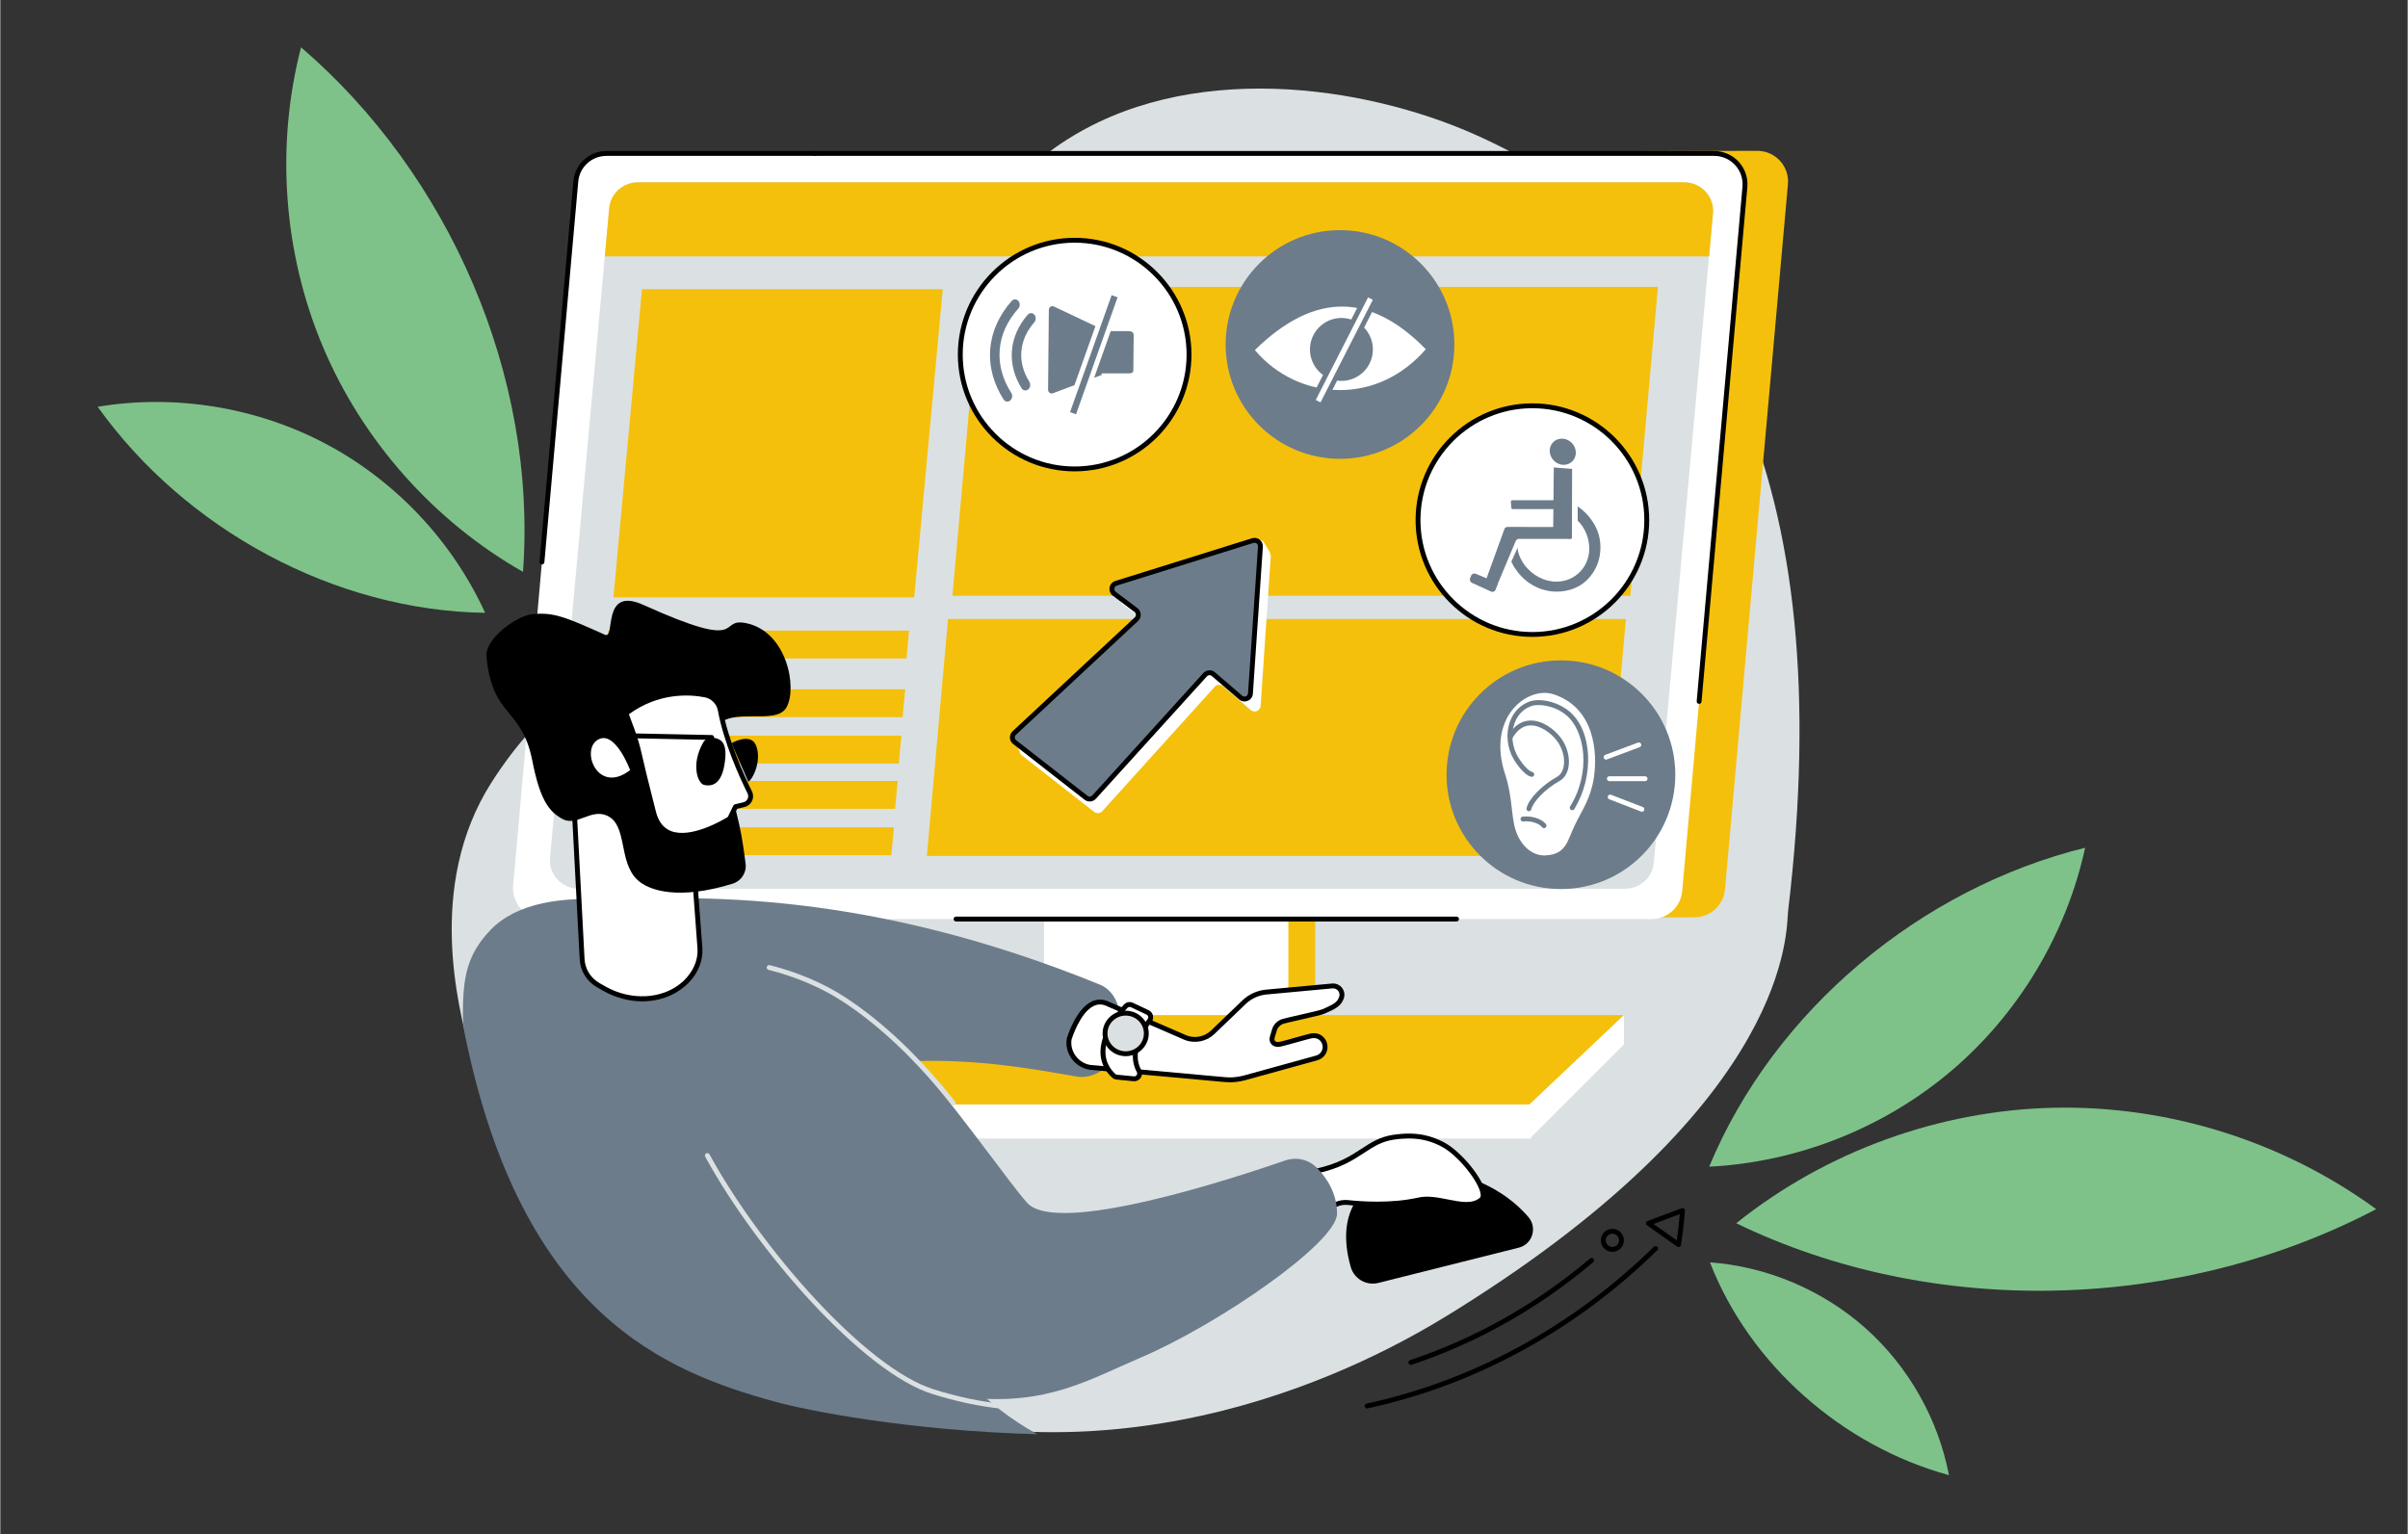<svg xmlns="http://www.w3.org/2000/svg" xmlns:xlink="http://www.w3.org/1999/xlink" width="612" zoomAndPan="magnify" viewBox="0 0 458.88 292.5" height="390" preserveAspectRatio="xMidYMid meet" version="1.0"><rect x="0" y="0" width="458.88" height="292.5" fill="#333333" stroke="none"/><defs><clipPath id="84f954c715"><path d="M 105 59 L 127 59 L 127 111 L 105 111 Z M 105 59 " clip-rule="nonzero"/></clipPath><clipPath id="6ba9b8d4ee"><path d="M 0.332 66.02 L 66.141 0.211 L 142.48 76.551 L 76.672 142.359 Z M 0.332 66.02 " clip-rule="nonzero"/></clipPath><clipPath id="1f04050af5"><path d="M 0.332 66.02 L 66.141 0.211 L 142.48 76.551 L 76.672 142.359 Z M 0.332 66.02 " clip-rule="nonzero"/></clipPath><clipPath id="6879ba8130"><path d="M 18 76 L 93 76 L 93 117 L 18 117 Z M 18 76 " clip-rule="nonzero"/></clipPath><clipPath id="a182763beb"><path d="M 0.332 66.02 L 66.141 0.211 L 142.48 76.551 L 76.672 142.359 Z M 0.332 66.02 " clip-rule="nonzero"/></clipPath><clipPath id="82a0733986"><path d="M 0.332 66.02 L 66.141 0.211 L 142.48 76.551 L 76.672 142.359 Z M 0.332 66.02 " clip-rule="nonzero"/></clipPath><clipPath id="8230aa29fa"><path d="M 54 9 L 100 9 L 100 110 L 54 110 Z M 54 9 " clip-rule="nonzero"/></clipPath><clipPath id="26a1eb4b6e"><path d="M 0.332 66.02 L 66.141 0.211 L 142.48 76.551 L 76.672 142.359 Z M 0.332 66.02 " clip-rule="nonzero"/></clipPath><clipPath id="35a442e6f8"><path d="M 0.332 66.02 L 66.141 0.211 L 142.48 76.551 L 76.672 142.359 Z M 0.332 66.02 " clip-rule="nonzero"/></clipPath><clipPath id="6132eaaa56"><path d="M 325 240 L 372 240 L 372 282 L 325 282 Z M 325 240 " clip-rule="nonzero"/></clipPath><clipPath id="833782ab36"><path d="M 416.996 147.383 L 458.574 243.781 L 347.133 291.844 L 305.559 195.445 Z M 416.996 147.383 " clip-rule="nonzero"/></clipPath><clipPath id="eee72bf86e"><path d="M 416.996 147.383 L 458.574 243.781 L 347.133 291.844 L 305.559 195.445 Z M 416.996 147.383 " clip-rule="nonzero"/></clipPath><clipPath id="58046ac4ff"><path d="M 325 161 L 398 161 L 398 223 L 325 223 Z M 325 161 " clip-rule="nonzero"/></clipPath><clipPath id="e5ed322877"><path d="M 416.996 147.383 L 458.574 243.781 L 347.133 291.844 L 305.559 195.445 Z M 416.996 147.383 " clip-rule="nonzero"/></clipPath><clipPath id="feba5a8086"><path d="M 416.996 147.383 L 458.574 243.781 L 347.133 291.844 L 305.559 195.445 Z M 416.996 147.383 " clip-rule="nonzero"/></clipPath><clipPath id="3172454988"><path d="M 330 211 L 453 211 L 453 247 L 330 247 Z M 330 211 " clip-rule="nonzero"/></clipPath><clipPath id="d7a6e5c50c"><path d="M 416.996 147.383 L 458.574 243.781 L 347.133 291.844 L 305.559 195.445 Z M 416.996 147.383 " clip-rule="nonzero"/></clipPath><clipPath id="84229c0a62"><path d="M 416.996 147.383 L 458.574 243.781 L 347.133 291.844 L 305.559 195.445 Z M 416.996 147.383 " clip-rule="nonzero"/></clipPath></defs><g clip-path="url(#84f954c715)"><g clip-path="url(#6ba9b8d4ee)"><g clip-path="url(#1f04050af5)"><path fill="#7ec28a" d="M 107.445 110.727 C 104.531 101.445 104.762 91.207 108.09 82.066 C 111.422 72.93 117.832 64.941 126.031 59.711 C 128.117 78.262 121.129 98.027 107.445 110.727 " fill-opacity="1" fill-rule="nonzero"/></g></g></g><g clip-path="url(#6879ba8130)"><g clip-path="url(#a182763beb)"><g clip-path="url(#82a0733986)"><path fill="#7ec28a" d="M 92.41 116.844 C 86.188 103.211 75.375 91.719 62.145 84.68 C 48.914 77.641 33.34 75.094 18.559 77.555 C 35.281 100.953 63.648 116.398 92.41 116.844 " fill-opacity="1" fill-rule="nonzero"/></g></g></g><g clip-path="url(#8230aa29fa)"><g clip-path="url(#26a1eb4b6e)"><g clip-path="url(#35a442e6f8)"><path fill="#7ec28a" d="M 99.633 109.031 C 82.719 99.418 69.105 84.117 61.527 66.199 C 53.945 48.281 52.445 27.855 57.324 9.023 C 85.656 33.336 102.363 71.797 99.633 109.031 " fill-opacity="1" fill-rule="nonzero"/></g></g></g><path fill="#dbe1e2" d="M 277.754 249.625 C 341.996 209.488 340.383 177 340.777 173.715 C 350.691 90.699 326.016 45.684 281.164 25.684 C 259.906 16.203 226.301 11.293 202.344 27.262 C 179.973 42.168 189.668 59.512 164.988 89.285 C 136.562 123.574 112.645 119.297 93.586 149.246 C 81 169.023 87.605 192.609 89.195 199.477 C 100.871 249.816 162.16 267.121 169.035 268.949 C 223.605 283.457 268.52 255.395 277.754 249.625 " fill-opacity="1" fill-rule="nonzero"/><path fill="#000000" d="M 260.531 268.535 C 260.316 268.535 260.121 268.387 260.078 268.168 C 260.023 267.918 260.18 267.668 260.43 267.617 C 280.824 263.184 299.758 252.84 315.188 237.707 C 315.371 237.527 315.668 237.531 315.844 237.715 C 316.027 237.898 316.023 238.191 315.84 238.371 C 300.285 253.625 281.195 264.055 260.629 268.523 C 260.594 268.531 260.562 268.535 260.531 268.535 " fill-opacity="1" fill-rule="nonzero"/><path fill="#000000" d="M 268.859 260.234 C 268.668 260.234 268.484 260.113 268.418 259.918 C 268.34 259.676 268.469 259.41 268.711 259.328 C 281.188 255.164 292.734 248.641 303.027 239.945 C 303.227 239.781 303.52 239.805 303.684 240 C 303.852 240.199 303.824 240.492 303.629 240.656 C 293.246 249.426 281.594 256.004 269.008 260.211 C 268.957 260.227 268.91 260.234 268.859 260.234 " fill-opacity="1" fill-rule="nonzero"/><path fill="#000000" d="M 307.281 235.215 C 307.086 235.215 306.891 235.262 306.711 235.352 C 306.41 235.508 306.188 235.766 306.082 236.09 C 305.977 236.41 306.004 236.75 306.156 237.055 C 306.309 237.352 306.57 237.578 306.891 237.684 C 307.215 237.785 307.555 237.762 307.859 237.609 C 308.16 237.453 308.383 237.195 308.484 236.871 C 308.59 236.551 308.566 236.207 308.414 235.906 C 308.258 235.605 307.996 235.383 307.676 235.277 C 307.547 235.238 307.414 235.215 307.281 235.215 Z M 307.289 238.676 C 307.059 238.676 306.828 238.637 306.605 238.566 C 306.047 238.387 305.594 237.996 305.328 237.473 C 305.062 236.953 305.016 236.359 305.199 235.801 C 305.379 235.242 305.77 234.789 306.289 234.523 C 307.367 233.977 308.691 234.406 309.238 235.488 C 309.504 236.008 309.551 236.602 309.371 237.16 C 309.188 237.719 308.801 238.172 308.277 238.434 C 307.965 238.594 307.629 238.676 307.289 238.676 " fill-opacity="1" fill-rule="nonzero"/><path fill="#000000" d="M 315.133 233.367 L 319.562 236.496 C 319.855 234.465 320.043 232.508 320.129 231.488 Z M 319.906 237.777 C 319.812 237.777 319.719 237.746 319.641 237.691 L 313.879 233.617 C 313.738 233.52 313.664 233.352 313.688 233.18 C 313.711 233.008 313.824 232.863 313.984 232.805 L 320.484 230.363 C 320.633 230.305 320.801 230.328 320.93 230.426 C 321.055 230.52 321.125 230.672 321.113 230.828 C 321.109 230.863 320.875 234.152 320.367 237.383 C 320.344 237.543 320.238 237.676 320.086 237.742 C 320.031 237.766 319.969 237.777 319.906 237.777 " fill-opacity="1" fill-rule="nonzero"/><path fill="#f5c00c" d="M 250.152 154.586 L 204.023 154.875 C 203.723 154.875 203.625 155.152 203.625 155.418 L 203.625 194.668 C 203.625 198.426 177.414 208.191 177.16 207.695 L 177.129 211.848 C 177.125 212.621 177.805 213.305 178.672 213.305 L 179.25 213.305 C 179.254 213.305 179.258 213.305 179.262 213.305 L 217.938 213.305 C 219.734 213.305 221.508 212.902 223.133 212.227 L 244.398 203.27 C 248.227 201.656 250.641 198.195 250.641 194.418 L 250.641 155.129 C 250.641 154.863 250.453 154.586 250.152 154.586 " fill-opacity="1" fill-rule="nonzero"/><path fill="#ffffff" d="M 198.953 152.59 L 198.953 191.848 C 198.953 195.715 196.465 199.242 192.551 200.914 L 178.203 207.035 C 177.27 207.438 177.586 208.691 178.625 208.691 L 218.043 208.691 C 219.812 208.691 221.562 208.34 223.168 207.668 L 239.062 200.977 C 243.004 199.316 245.52 195.773 245.52 191.887 L 245.52 152.59 C 245.52 152.43 245.375 152.297 245.191 152.297 L 199.281 152.297 C 199.102 152.297 198.953 152.43 198.953 152.59 " fill-opacity="1" fill-rule="nonzero"/><path fill="#f5c00c" d="M 163.484 29.254 L 334.898 28.758 C 338.344 28.758 341.051 31.699 340.746 35.113 L 328.75 169.582 C 328.477 172.598 325.941 174.906 322.902 174.906 L 111.754 174.875 C 108.309 174.875 105.566 171.629 105.871 168.211 L 117.871 34.574 C 118.141 31.562 120.582 28.926 123.621 28.926 L 163.484 29.254 " fill-opacity="1" fill-rule="nonzero"/><path fill="#ffffff" d="M 155.312 29.258 L 326.695 29.258 C 330.145 29.258 332.848 32.215 332.543 35.648 L 320.598 169.875 C 320.332 172.906 317.793 175.227 314.754 175.227 L 103.602 175.227 C 100.156 175.227 97.449 172.27 97.754 168.836 L 109.699 34.605 C 109.969 31.578 112.504 29.258 115.547 29.258 L 155.312 29.258 " fill-opacity="1" fill-rule="nonzero"/><path fill="#000000" d="M 103.246 107.613 C 103.23 107.613 103.219 107.613 103.203 107.613 C 102.949 107.59 102.758 107.363 102.781 107.109 L 109.234 34.566 C 109.531 31.273 112.242 28.793 115.547 28.793 L 155.312 28.793 C 155.566 28.793 155.773 29 155.773 29.258 C 155.773 29.512 155.566 29.723 155.312 29.723 L 115.547 29.723 C 112.727 29.723 110.41 31.84 110.16 34.648 L 103.707 107.191 C 103.688 107.434 103.484 107.613 103.246 107.613 " fill-opacity="1" fill-rule="nonzero"/><path fill="#000000" d="M 277.582 175.691 L 182.176 175.691 C 181.922 175.691 181.711 175.48 181.711 175.227 C 181.711 174.969 181.922 174.762 182.176 174.762 L 277.582 174.762 C 277.84 174.762 278.047 174.969 278.047 175.227 C 278.047 175.48 277.84 175.691 277.582 175.691 " fill-opacity="1" fill-rule="nonzero"/><path fill="#000000" d="M 323.816 134.199 C 323.805 134.199 323.789 134.199 323.777 134.195 C 323.52 134.176 323.332 133.949 323.355 133.691 L 332.082 35.605 C 332.215 34.098 331.707 32.594 330.684 31.477 C 329.664 30.359 328.211 29.723 326.699 29.723 L 155.312 29.723 C 155.055 29.723 154.848 29.512 154.848 29.258 C 154.848 29 155.055 28.793 155.312 28.793 L 326.699 28.793 C 328.473 28.793 330.176 29.543 331.371 30.852 C 332.57 32.156 333.164 33.922 333.008 35.688 L 324.277 133.773 C 324.258 134.016 324.059 134.199 323.816 134.199 " fill-opacity="1" fill-rule="nonzero"/><path fill="#dbe1e2" d="M 159.121 34.723 L 320.941 34.723 C 324.195 34.723 326.75 37.453 326.461 40.621 L 315.184 164.516 C 314.93 167.312 312.535 169.453 309.664 169.453 L 110.301 169.453 C 107.047 169.453 104.492 166.727 104.781 163.555 L 116.059 39.664 C 116.312 36.867 118.707 34.723 121.578 34.723 L 159.121 34.723 " fill-opacity="1" fill-rule="nonzero"/><path fill="#f5c00c" d="M 325.715 48.887 L 326.461 40.684 C 326.75 37.512 324.195 34.766 320.941 34.766 L 121.578 34.766 C 118.707 34.766 116.312 36.926 116.059 39.723 L 115.227 48.887 L 325.715 48.887 " fill-opacity="1" fill-rule="nonzero"/><path fill="#f5c00c" d="M 310.699 113.598 L 181.484 113.598 L 186.75 54.703 L 315.969 54.703 L 310.699 113.598 " fill-opacity="1" fill-rule="nonzero"/><path fill="#f5c00c" d="M 305.824 163.191 L 176.609 163.191 L 180.648 118.023 L 309.863 118.023 L 305.824 163.191 " fill-opacity="1" fill-rule="nonzero"/><path fill="#f5c00c" d="M 174.199 113.902 L 116.867 113.902 L 122.312 55.141 L 179.645 55.141 L 174.199 113.902 " fill-opacity="1" fill-rule="nonzero"/><path fill="#f5c00c" d="M 172.73 125.543 L 115.398 125.543 L 115.891 120.238 L 173.223 120.238 L 172.73 125.543 " fill-opacity="1" fill-rule="nonzero"/><path fill="#f5c00c" d="M 171.988 136.73 L 114.656 136.73 L 115.148 131.426 L 172.48 131.426 L 171.988 136.73 " fill-opacity="1" fill-rule="nonzero"/><path fill="#f5c00c" d="M 171.266 145.566 L 113.934 145.566 L 114.426 140.262 L 171.758 140.262 L 171.266 145.566 " fill-opacity="1" fill-rule="nonzero"/><path fill="#f5c00c" d="M 170.562 154.207 L 113.234 154.207 L 113.723 148.902 L 171.055 148.902 L 170.562 154.207 " fill-opacity="1" fill-rule="nonzero"/><path fill="#f5c00c" d="M 169.844 163.043 L 112.512 163.043 L 113.004 157.742 L 170.336 157.742 L 169.844 163.043 " fill-opacity="1" fill-rule="nonzero"/><path fill="#f5c00c" d="M 289.852 210.887 L 101.02 210.887 L 118.738 193.539 L 309.488 193.539 L 293.25 209.441 C 292.293 210.375 291.09 210.887 289.852 210.887 " fill-opacity="1" fill-rule="nonzero"/><path fill="#ffffff" d="M 291.77 217.082 L 101.02 217.082 L 101.02 210.578 L 291.77 210.578 L 291.77 217.082 " fill-opacity="1" fill-rule="nonzero"/><path fill="#ffffff" d="M 291.523 210.523 L 309.488 193.539 L 309.488 199.117 L 291.523 217.082 L 291.523 210.523 " fill-opacity="1" fill-rule="nonzero"/><path fill="#000000" d="M 257.41 241.566 C 251.23 219.906 279.211 218.062 291.27 232.035 C 293.023 234.066 292.051 237.227 289.453 237.879 L 262.672 244.605 C 260.383 245.176 258.059 243.832 257.41 241.566 " fill-opacity="1" fill-rule="nonzero"/><path fill="#ffffff" d="M 274.883 218.164 C 273.043 217.219 270.32 216.102 265.516 216.832 C 260.223 217.641 259.039 221.551 250.734 223.301 C 236.453 226.312 243.484 234.668 243.484 234.668 L 254.594 229.645 C 255.312 229.316 256.105 229.191 256.895 229.277 C 259.316 229.543 265.109 229.977 270.391 228.781 C 274.34 227.891 279.543 231.168 282.344 228.699 C 283.973 227.266 278.805 220.176 274.883 218.164 " fill-opacity="1" fill-rule="nonzero"/><path fill="#000000" d="M 268.457 217.062 C 267.594 217.062 266.641 217.133 265.586 217.293 C 263.254 217.648 261.742 218.641 259.988 219.789 C 257.84 221.195 255.402 222.793 250.828 223.758 C 246.07 224.758 243.254 226.441 242.453 228.758 C 241.672 231.02 243.082 233.316 243.633 234.094 L 254.402 229.219 C 255.199 228.859 256.078 228.719 256.945 228.816 C 259.207 229.062 265.035 229.516 270.289 228.332 C 272.066 227.93 274.035 228.316 275.934 228.691 C 278.336 229.168 280.602 229.617 282.039 228.352 C 282.203 228.207 282.203 227.891 282.172 227.652 C 281.891 225.398 277.895 220.23 274.672 218.578 C 273.156 217.801 271.266 217.062 268.457 217.062 Z M 243.488 235.137 C 243.352 235.137 243.223 235.078 243.129 234.969 C 243.02 234.84 240.449 231.727 241.574 228.461 C 242.484 225.812 245.535 223.922 250.637 222.848 C 255.043 221.918 257.398 220.375 259.48 219.012 C 261.246 217.855 262.914 216.762 265.449 216.375 C 270.18 215.652 272.98 216.664 275.098 217.75 C 278.414 219.453 282.746 224.758 283.098 227.535 C 283.199 228.371 282.914 228.82 282.652 229.051 C 280.875 230.617 278.273 230.102 275.754 229.605 C 273.949 229.246 272.082 228.879 270.492 229.238 C 265.105 230.453 259.148 229.992 256.844 229.738 C 256.141 229.66 255.43 229.773 254.785 230.066 L 243.68 235.094 C 243.617 235.121 243.551 235.137 243.488 235.137 " fill-opacity="1" fill-rule="nonzero"/><path fill="#6c7c8b" d="M 106.457 185.895 C 104.836 181.648 108.406 171.973 113.012 171.727 C 132.918 170.668 165.363 169.707 209.625 187.742 C 211.297 188.426 212.57 189.984 213.105 192 L 213.422 193.18 C 213.926 195.074 213.586 198.043 212.707 200.469 C 211.84 202.863 209.824 204.727 207.289 205.223 C 206.664 205.344 206.004 205.387 205.359 205.281 C 195.418 203.68 165.105 196.902 143.191 211.109 C 123.953 223.578 111.555 199.211 106.457 185.895 " fill-opacity="1" fill-rule="nonzero"/><path fill="#6c7c8b" d="M 250.957 222.652 C 249.398 221.062 247.039 220.523 244.922 221.258 C 234.703 224.793 201.402 235.676 195.727 229.328 C 192.488 225.703 184.984 214.906 176.836 205.109 C 171.562 198.77 166.02 192.852 161.188 189.57 C 146.789 179.801 108.074 182.535 108.074 182.535 C 108.074 182.535 140.828 255.414 170.902 263.781 C 176.074 265.219 180.57 266.07 184.559 266.473 C 199.586 267.984 207.43 263.078 217.32 258.867 C 232.086 252.582 254.805 236.934 254.801 231.383 C 254.797 227.469 252.801 224.531 250.957 222.652 " fill-opacity="1" fill-rule="nonzero"/><path fill="#6c7c8b" d="M 147.797 267.285 C 153.719 268.914 173.227 272.812 197.691 273.449 C 177.281 262.355 171.781 241.789 171.781 241.789 C 188.996 239.727 171.672 207.199 164.938 195.168 C 161.207 188.496 151.027 182.98 144.133 179.52 C 129.121 171.988 103.289 166.848 93.352 177.398 C 89.008 182.012 88.176 186.16 88.172 193.406 C 88.172 194.73 88.309 196.051 88.574 197.344 C 99.531 250.828 126.953 261.559 147.797 267.285 " fill-opacity="1" fill-rule="nonzero"/><path fill="#dbe1e2" d="M 181.648 210.797 C 181.512 210.797 181.375 210.734 181.285 210.617 C 174.625 202.195 167.645 195.566 160.543 190.926 C 156.582 188.336 151.574 186.203 146.445 184.914 C 146.195 184.855 146.043 184.602 146.105 184.352 C 146.168 184.102 146.418 183.953 146.668 184.016 C 151.898 185.324 157.008 187.504 161.051 190.145 C 168.238 194.844 175.289 201.539 182.012 210.043 C 182.172 210.246 182.137 210.535 181.934 210.695 C 181.852 210.762 181.75 210.797 181.648 210.797 " fill-opacity="1" fill-rule="nonzero"/><path fill="#dbe1e2" d="M 191.23 268.629 C 191.215 268.629 191.195 268.629 191.18 268.629 C 186.438 268.109 182.391 267.254 177.656 265.781 C 164.453 261.664 144.242 238.633 134.363 220.539 C 134.238 220.312 134.324 220.031 134.547 219.906 C 134.773 219.785 135.055 219.867 135.18 220.094 C 144.973 238.031 164.941 260.84 177.934 264.895 C 182.605 266.352 186.598 267.191 191.281 267.703 C 191.535 267.734 191.719 267.961 191.691 268.215 C 191.668 268.453 191.465 268.629 191.23 268.629 " fill-opacity="1" fill-rule="nonzero"/><path fill="#ffffff" d="M 233.223 205.82 C 234.188 205.906 235.336 205.977 237.113 205.52 L 250.883 201.723 C 252.078 201.414 252.781 200.188 252.438 199.016 C 252.438 199.016 251.949 197.113 249.82 197.516 C 248.973 197.676 244.152 199.145 243.578 199.148 C 242.664 199.148 242.199 198.5 242.484 197.637 C 242.633 197.195 242.75 196.789 242.844 196.438 C 243.07 195.59 243.742 194.934 244.598 194.703 C 246.328 194.242 251.508 193.176 252.238 192.836 C 253.324 192.332 254.934 191.766 255.457 190.641 L 255.59 190.348 C 256.121 189.176 255.184 187.871 253.891 187.98 L 241.363 189.141 C 239.758 189.277 238.246 189.961 237.09 191.07 L 231.102 196.816 C 229.75 198.109 227.77 198.52 226.012 197.871 L 210.785 191.27 C 206.273 189.578 203.738 198.094 203.738 198.094 C 203.324 200.695 205.215 203.141 207.746 203.504 L 233.223 205.82 " fill-opacity="1" fill-rule="nonzero"/><path fill="#000000" d="M 233.266 205.359 C 234.293 205.449 235.348 205.492 236.996 205.07 L 250.758 201.273 C 251.227 201.152 251.605 200.863 251.84 200.453 C 252.066 200.055 252.121 199.59 251.992 199.148 C 251.945 198.984 251.543 197.664 249.91 197.973 C 249.578 198.035 248.535 198.328 247.434 198.637 C 244.996 199.324 243.922 199.609 243.582 199.609 C 243.578 199.609 243.578 199.609 243.574 199.609 C 242.984 199.609 242.496 199.391 242.207 198.992 C 241.914 198.59 241.855 198.055 242.043 197.488 C 242.172 197.105 242.289 196.707 242.395 196.316 C 242.664 195.316 243.461 194.531 244.477 194.258 C 245.164 194.074 246.367 193.797 247.641 193.508 C 249.426 193.105 251.645 192.602 252.043 192.414 C 252.199 192.344 252.363 192.27 252.531 192.195 C 253.48 191.777 254.66 191.254 255.035 190.445 L 255.168 190.152 C 255.344 189.762 255.301 189.316 255.051 188.961 C 254.797 188.602 254.379 188.41 253.93 188.445 L 241.406 189.605 C 239.906 189.734 238.488 190.371 237.41 191.406 L 231.422 197.148 C 229.953 198.562 227.766 199.016 225.848 198.309 L 210.602 191.695 C 209.848 191.414 209.113 191.453 208.383 191.816 C 205.832 193.082 204.32 197.785 204.191 198.199 C 204.027 199.297 204.309 200.41 204.988 201.328 C 205.672 202.262 206.703 202.887 207.809 203.047 Z M 234.426 206.348 C 233.98 206.348 233.574 206.316 233.184 206.285 L 207.703 203.969 C 206.324 203.77 205.07 203.012 204.238 201.883 C 203.406 200.75 203.062 199.379 203.281 198.023 C 203.281 198 203.285 197.98 203.293 197.961 C 203.359 197.738 204.953 192.48 207.965 190.984 C 208.93 190.504 209.934 190.457 210.949 190.836 L 226.195 197.445 C 227.758 198.02 229.566 197.648 230.781 196.48 L 236.766 190.734 C 237.996 189.555 239.617 188.824 241.324 188.68 L 253.848 187.52 C 254.629 187.449 255.363 187.793 255.812 188.426 C 256.254 189.051 256.328 189.84 256.012 190.535 L 255.879 190.832 C 255.355 191.961 254 192.562 252.91 193.047 C 252.742 193.117 252.586 193.188 252.438 193.258 C 251.98 193.469 250.324 193.852 247.848 194.418 C 246.582 194.703 245.387 194.973 244.719 195.152 C 244.02 195.34 243.477 195.879 243.293 196.559 C 243.184 196.965 243.059 197.379 242.926 197.781 C 242.836 198.055 242.848 198.289 242.961 198.445 C 243.07 198.598 243.289 198.684 243.574 198.684 C 243.574 198.684 243.578 198.684 243.578 198.684 C 243.887 198.672 245.871 198.113 247.18 197.742 C 248.352 197.414 249.363 197.129 249.734 197.059 C 251.758 196.676 252.68 198.098 252.887 198.898 C 253.086 199.57 253 200.289 252.648 200.914 C 252.289 201.543 251.703 201.988 251 202.172 L 237.238 205.969 C 236.098 206.258 235.199 206.348 234.426 206.348 " fill-opacity="1" fill-rule="nonzero"/><path fill="#ffffff" d="M 217.047 204.191 C 215.07 200.609 217.664 196.418 219.074 194.562 C 219.461 194.047 219.285 193.312 218.699 193.035 L 215.711 191.617 C 215.305 191.426 214.816 191.52 214.512 191.848 C 212.711 193.773 207.25 200.387 212.215 205.098 C 212.379 205.254 212.598 205.348 212.824 205.367 L 216.039 205.68 C 216.855 205.762 217.438 204.902 217.047 204.191 " fill-opacity="1" fill-rule="nonzero"/><path fill="#000000" d="M 215.27 191.984 C 215.113 191.984 214.961 192.047 214.852 192.164 C 213.129 194.004 207.883 200.348 212.535 204.762 C 212.621 204.84 212.742 204.895 212.867 204.906 L 216.086 205.219 C 216.297 205.238 216.5 205.145 216.617 204.965 C 216.668 204.883 216.777 204.668 216.641 204.414 C 214.504 200.543 217.371 196.039 218.703 194.281 C 218.805 194.148 218.84 193.98 218.801 193.82 C 218.762 193.656 218.652 193.527 218.5 193.453 L 215.512 192.039 C 215.434 192 215.352 191.984 215.27 191.984 Z M 216.141 206.152 C 216.094 206.152 216.043 206.148 215.996 206.145 L 212.781 205.832 C 212.445 205.801 212.133 205.66 211.898 205.438 C 206.621 200.434 212.305 193.527 214.172 191.531 C 214.621 191.051 215.32 190.918 215.91 191.199 L 218.898 192.613 C 219.305 192.805 219.598 193.164 219.703 193.598 C 219.809 194.031 219.715 194.484 219.445 194.844 C 218.223 196.457 215.582 200.574 217.453 203.969 C 217.719 204.449 217.695 205.016 217.391 205.477 C 217.113 205.902 216.645 206.152 216.141 206.152 " fill-opacity="1" fill-rule="nonzero"/><path fill="#dbe1e2" d="M 218.445 197.035 C 218.445 199.172 216.684 200.906 214.512 200.906 C 212.336 200.906 210.578 199.172 210.578 197.035 C 210.578 194.898 212.336 193.168 214.512 193.168 C 216.684 193.168 218.445 194.898 218.445 197.035 " fill-opacity="1" fill-rule="nonzero"/><path fill="#000000" d="M 214.512 193.633 C 212.598 193.633 211.043 195.16 211.043 197.035 C 211.043 198.914 212.598 200.441 214.512 200.441 C 216.426 200.441 217.98 198.914 217.98 197.035 C 217.98 195.16 216.426 193.633 214.512 193.633 Z M 214.512 201.371 C 212.086 201.371 210.113 199.426 210.113 197.035 C 210.113 194.648 212.086 192.703 214.512 192.703 C 216.938 192.703 218.91 194.648 218.91 197.035 C 218.91 199.426 216.938 201.371 214.512 201.371 " fill-opacity="1" fill-rule="nonzero"/><path fill="#ffffff" d="M 110.898 182.785 L 109.125 149.082 L 131.98 162.301 L 133.363 180.898 C 133.566 185.055 130.211 187.664 130.211 187.664 C 126.086 191.238 119.859 191.18 115.098 188.473 L 113.996 187.848 C 112.152 186.797 110.98 184.887 110.898 182.785 " fill-opacity="1" fill-rule="nonzero"/><path fill="#000000" d="M 109.633 149.91 L 111.359 182.758 C 111.359 182.762 111.359 182.762 111.359 182.766 C 111.438 184.719 112.508 186.469 114.223 187.441 L 115.328 188.07 C 120.199 190.84 126.195 190.527 129.906 187.312 C 129.957 187.273 133.09 184.777 132.898 180.922 L 131.535 162.582 Z M 122.395 190.918 C 119.883 190.918 117.273 190.242 114.867 188.879 L 113.766 188.25 C 111.77 187.117 110.523 185.082 110.434 182.805 L 108.66 149.105 C 108.652 148.934 108.738 148.773 108.883 148.684 C 109.027 148.594 109.211 148.594 109.355 148.68 L 132.215 161.902 C 132.348 161.977 132.434 162.117 132.445 162.27 L 133.828 180.863 C 134.039 185.223 130.641 187.918 130.496 188.031 C 128.289 189.945 125.41 190.918 122.395 190.918 " fill-opacity="1" fill-rule="nonzero"/><path fill="#000000" d="M 142.168 118.812 C 136.496 117.652 142.844 124.484 122.566 115.328 C 114.492 111.68 117.344 121.961 115.25 121.02 C 107.504 117.547 105.379 116.676 101.285 117.117 C 98.578 117.41 92.309 121.672 92.668 125.258 C 93.84 136.961 99.383 134.723 101.414 145.078 C 102.844 152.348 104.512 154.742 107.188 156.164 C 109.895 157.602 112.551 154.148 115.625 155.5 C 119.605 157.25 117.758 164.176 121.367 167.691 C 123.645 169.906 129.441 171.625 139.594 168.48 C 141.238 167.969 142.281 166.371 142.062 164.68 C 141.785 162.512 141.418 159.773 140.844 157.188 C 138.113 144.855 134.266 141.594 136.242 138.789 C 139.27 134.496 147.82 138.465 149.855 134.871 C 151.969 131.137 149.938 120.402 142.168 118.812 " fill-opacity="1" fill-rule="nonzero"/><path fill="#ffffff" d="M 119.262 136.016 L 120.445 139.207 C 121.012 140.742 121.477 142.316 121.824 143.914 C 122.477 146.887 123.797 151.969 124.504 154.832 C 126.777 164.023 139.035 156.082 139.035 156.082 L 140.141 153.805 L 141.684 153.434 C 141.965 153.367 142.238 153.246 142.453 153.055 C 143.043 152.531 143.172 151.723 142.852 151.07 C 141.312 147.961 138.348 141.434 137.227 135.355 C 136.961 133.906 135.801 132.766 134.328 132.484 C 131.039 131.855 125.082 131.621 119.262 136.016 " fill-opacity="1" fill-rule="nonzero"/><path fill="#000000" d="M 119.816 136.18 L 120.879 139.047 C 121.461 140.621 121.934 142.227 122.281 143.816 C 122.75 145.965 123.586 149.277 124.258 151.941 C 124.52 152.977 124.762 153.934 124.957 154.719 C 125.426 156.621 126.387 157.871 127.812 158.438 C 131.652 159.957 137.789 156.305 138.676 155.758 L 139.723 153.602 C 139.781 153.477 139.895 153.383 140.031 153.352 L 141.578 152.98 C 141.812 152.922 142.004 152.832 142.145 152.707 C 142.559 152.34 142.676 151.766 142.434 151.277 C 140.797 147.965 137.887 141.504 136.77 135.441 C 136.539 134.191 135.523 133.188 134.242 132.941 C 131.27 132.375 125.484 132.055 119.816 136.18 Z M 129.941 159.73 C 129.078 159.73 128.242 159.605 127.473 159.301 C 125.75 158.621 124.602 157.152 124.055 154.941 C 123.859 154.156 123.617 153.203 123.355 152.168 C 122.684 149.5 121.844 146.176 121.371 144.012 C 121.035 142.465 120.574 140.902 120.008 139.367 L 118.824 136.176 C 118.754 135.98 118.816 135.766 118.98 135.641 C 125.02 131.086 131.242 131.422 134.414 132.031 C 136.07 132.348 137.383 133.648 137.684 135.273 C 138.781 141.223 141.652 147.598 143.266 150.867 C 143.695 151.734 143.492 152.754 142.762 153.402 C 142.504 153.629 142.18 153.793 141.793 153.883 L 140.461 154.203 L 139.453 156.285 C 139.414 156.359 139.359 156.426 139.289 156.469 C 139.043 156.629 134.195 159.73 129.941 159.73 " fill-opacity="1" fill-rule="nonzero"/><path fill="#ffffff" d="M 120.047 146.824 C 120.047 146.824 117.172 139.031 113.863 141.059 C 110.551 143.086 113.934 151.59 120.047 146.824 " fill-opacity="1" fill-rule="nonzero"/><path fill="#000000" d="M 137.164 141.07 C 135.82 140.258 134.445 140.746 134.012 141.504 C 131.555 145.793 132.965 149.371 134.141 149.652 C 136.078 150.109 137.801 149.043 138.191 144.539 C 138.371 142.426 137.871 141.504 137.164 141.07 " fill-opacity="1" fill-rule="nonzero"/><path fill="#000000" d="M 135.602 141.074 C 135.602 141.074 135.598 141.074 135.594 141.074 L 117.375 140.691 C 117.121 140.688 116.918 140.473 116.922 140.219 C 116.926 139.961 117.145 139.77 117.395 139.762 L 135.613 140.145 C 135.871 140.148 136.074 140.363 136.066 140.617 C 136.062 140.871 135.855 141.074 135.602 141.074 " fill-opacity="1" fill-rule="nonzero"/><path fill="#000000" d="M 139.379 141.684 C 139.379 141.684 143.023 139.617 144.035 142.09 C 145.262 145.082 143.297 148.816 142.566 149.027 L 139.379 141.684 " fill-opacity="1" fill-rule="nonzero"/><path fill="#ffffff" d="M 226.586 67.605 C 226.586 79.648 216.824 89.406 204.785 89.406 C 192.742 89.406 182.984 79.648 182.984 67.605 C 182.984 55.566 192.742 45.805 204.785 45.805 C 216.824 45.805 226.586 55.566 226.586 67.605 " fill-opacity="1" fill-rule="nonzero"/><path fill="#000000" d="M 204.785 46.27 C 193.02 46.27 183.449 55.84 183.449 67.605 C 183.449 79.371 193.02 88.941 204.785 88.941 C 216.547 88.941 226.121 79.371 226.121 67.605 C 226.121 55.84 216.547 46.27 204.785 46.27 Z M 204.785 89.871 C 192.508 89.871 182.52 79.883 182.52 67.605 C 182.52 55.328 192.508 45.34 204.785 45.34 C 217.062 45.34 227.051 55.328 227.051 67.605 C 227.051 79.883 217.062 89.871 204.785 89.871 " fill-opacity="1" fill-rule="nonzero"/><path fill="#6c7c8b" d="M 215.109 63.133 L 210.125 63.133 L 210.059 62.801 L 210.059 62.805 L 200.82 58.438 C 200.371 58.227 199.871 58.562 199.867 59.07 L 199.719 74.273 C 199.715 74.789 200.168 75.152 200.645 74.973 L 209.949 71.484 L 209.938 71.336 L 209.926 71.184 L 215.16 71.184 C 215.602 71.184 215.961 71.059 215.969 70.609 L 216.039 63.902 C 216.047 63.371 215.629 63.133 215.109 63.133 " fill-opacity="1" fill-rule="nonzero"/><path fill="#6c7c8b" d="M 197.355 60.805 C 197.336 61.039 197.246 61.27 197.09 61.453 C 195.617 63.137 194.789 64.996 194.629 66.977 C 194.465 68.957 194.977 70.918 196.156 72.801 C 196.441 73.258 196.34 73.902 195.93 74.242 C 195.52 74.578 194.957 74.48 194.668 74.023 C 193.262 71.766 192.625 69.285 192.828 66.84 C 193.027 64.395 194.062 62.039 195.824 60.023 C 196.18 59.613 196.75 59.602 197.102 59.996 C 197.297 60.215 197.379 60.512 197.355 60.805 " fill-opacity="1" fill-rule="nonzero"/><path fill="#6c7c8b" d="M 194.309 58.18 C 194.289 58.418 194.195 58.652 194.035 58.832 C 191.922 61.215 190.73 63.848 190.5 66.66 C 190.27 69.477 191.012 72.254 192.711 74.926 C 192.996 75.379 192.902 76.023 192.496 76.363 C 192.086 76.707 191.523 76.613 191.234 76.16 C 190.289 74.672 189.594 73.117 189.164 71.531 C 188.719 69.883 188.559 68.199 188.699 66.527 C 188.836 64.855 189.266 63.215 189.977 61.652 C 190.66 60.152 191.602 58.719 192.777 57.391 C 193.141 56.988 193.711 56.98 194.059 57.379 C 194.246 57.598 194.332 57.895 194.309 58.18 " fill-opacity="1" fill-rule="nonzero"/><path fill="#6c7c8b" d="M 203.316 78.859 L 205.328 79.586 L 213.559 56.406 L 211.551 55.68 L 203.316 78.859 " fill-opacity="1" fill-rule="nonzero"/><path fill="#ffffff" d="M 203.906 78.582 L 205.043 78.992 L 212.965 56.688 L 211.832 56.277 Z M 205.605 80.184 L 202.723 79.141 L 211.266 55.082 L 214.148 56.129 L 205.605 80.184 " fill-opacity="1" fill-rule="nonzero"/><path fill="#ffffff" d="M 313.84 99.168 C 313.84 111.207 304.078 120.965 292.039 120.965 C 279.996 120.965 270.238 111.207 270.238 99.168 C 270.238 87.129 279.996 77.367 292.039 77.367 C 304.078 77.367 313.84 87.129 313.84 99.168 " fill-opacity="1" fill-rule="nonzero"/><path fill="#000000" d="M 292.035 77.832 C 280.27 77.832 270.699 87.402 270.699 99.168 C 270.699 110.934 280.27 120.504 292.035 120.504 C 303.801 120.504 313.371 110.934 313.371 99.168 C 313.371 87.402 303.801 77.832 292.035 77.832 Z M 292.035 121.43 C 279.758 121.43 269.773 111.445 269.773 99.168 C 269.773 86.891 279.758 76.902 292.035 76.902 C 304.312 76.902 314.301 86.891 314.301 99.168 C 314.301 111.445 304.312 121.43 292.035 121.43 " fill-opacity="1" fill-rule="nonzero"/><path fill="#6c7c8b" d="M 299.316 102.73 L 295.984 102.285 L 296.117 89.121 L 299.605 89.402 L 299.57 102.508 C 299.57 102.645 299.453 102.746 299.316 102.73 " fill-opacity="1" fill-rule="nonzero"/><path fill="#6c7c8b" d="M 299.312 100.488 L 287.277 100.465 C 287.016 100.465 286.793 100.617 286.707 100.855 L 282.77 111.723 L 284.883 112.613 L 288.859 103.145 C 288.965 102.898 289.203 102.738 289.477 102.738 L 299.297 102.738 C 299.395 102.738 299.469 102.66 299.461 102.562 L 299.312 100.488 " fill-opacity="1" fill-rule="nonzero"/><path fill="#6c7c8b" d="M 284.977 112.488 C 284.848 112.805 284.48 112.938 284.152 112.789 L 280.539 111.133 C 280.199 110.977 280.027 110.582 280.16 110.254 L 280.352 109.77 C 280.496 109.406 280.918 109.25 281.293 109.418 L 285.473 111.184 L 284.977 112.488 " fill-opacity="1" fill-rule="nonzero"/><path fill="#6c7c8b" d="M 296.852 97.062 L 288.309 97.062 C 288.152 97.062 288.02 96.938 288.012 96.781 L 287.93 95.652 C 287.918 95.5 288.035 95.375 288.188 95.375 L 296.73 95.375 C 296.883 95.375 297.02 95.5 297.031 95.652 L 297.109 96.781 C 297.121 96.938 297.004 97.062 296.852 97.062 " fill-opacity="1" fill-rule="nonzero"/><path fill="#6c7c8b" d="M 300.266 85.789 C 300.551 87.156 299.691 88.418 298.348 88.605 C 297 88.793 295.676 87.84 295.391 86.473 C 295.105 85.105 295.965 83.844 297.312 83.656 C 298.66 83.469 299.98 84.422 300.266 85.789 " fill-opacity="1" fill-rule="nonzero"/><path fill="#6c7c8b" d="M 303.613 99.594 C 303.191 98.934 302.547 98.094 301.68 97.344 C 301.488 97.176 301.172 96.879 300.664 96.547 L 300.672 99.266 C 301.984 100.531 302.738 102.34 302.863 104.074 C 303.133 107.84 300.34 110.898 296.594 110.898 C 294.305 110.898 292.035 109.672 290.594 107.797 C 290.273 107.383 290.012 106.941 289.793 106.469 C 289.793 106.469 289.297 105.617 289.207 104.461 L 288.02 107.082 C 288.297 107.676 288.578 108.203 288.883 108.562 C 290.648 111.207 293.586 112.801 296.648 112.801 C 298.641 112.801 300.613 112.184 302.07 110.926 C 303.508 109.684 304.59 107.832 304.883 105.906 C 305.223 103.676 304.879 101.562 303.613 99.594 " fill-opacity="1" fill-rule="nonzero"/><path fill="#6c7c8b" d="M 277.168 65.68 C 277.168 77.719 267.41 87.48 255.367 87.48 C 243.328 87.48 233.566 77.719 233.566 65.68 C 233.566 53.641 243.328 43.879 255.367 43.879 C 267.41 43.879 277.168 53.641 277.168 65.68 " fill-opacity="1" fill-rule="nonzero"/><path fill="#ffffff" d="M 272.348 66.566 C 261.43 55.152 250.152 55.051 238.508 66.719 C 246.719 76.805 262.488 78.309 272.348 66.566 " fill-opacity="1" fill-rule="nonzero"/><path fill="#6c7c8b" d="M 239.137 66.75 C 243.199 71.555 249.043 74.328 255.234 74.371 C 261.48 74.41 267.32 71.66 271.719 66.586 C 266.516 61.246 261.191 58.508 255.891 58.453 C 250.422 58.395 244.789 61.184 239.137 66.75 Z M 255.387 75.301 C 255.332 75.301 255.281 75.301 255.227 75.301 C 248.621 75.254 242.395 72.23 238.148 67.012 C 237.996 66.828 238.008 66.559 238.176 66.391 C 244.113 60.445 250.066 57.453 255.902 57.523 C 261.559 57.586 267.203 60.52 272.68 66.246 C 272.844 66.418 272.855 66.688 272.699 66.867 C 268.133 72.309 261.988 75.301 255.387 75.301 " fill-opacity="1" fill-rule="nonzero"/><path fill="#6c7c8b" d="M 261.633 66.625 C 261.633 69.938 258.949 72.621 255.637 72.621 C 252.324 72.621 249.637 69.938 249.637 66.625 C 249.637 63.312 252.324 60.625 255.637 60.625 C 258.949 60.625 261.633 63.312 261.633 66.625 " fill-opacity="1" fill-rule="nonzero"/><path fill="#ffffff" d="M 250.117 76.457 L 251.855 77.344 L 262.246 56.957 L 260.508 56.07 L 250.117 76.457 " fill-opacity="1" fill-rule="nonzero"/><path fill="#6c7c8b" d="M 250.746 76.254 L 251.652 76.719 L 261.621 57.16 L 260.715 56.695 Z M 251.855 77.809 C 251.785 77.809 251.711 77.789 251.645 77.758 L 249.906 76.871 C 249.68 76.754 249.59 76.473 249.703 76.246 L 260.094 55.859 C 260.215 55.629 260.492 55.539 260.723 55.656 L 262.457 56.539 C 262.57 56.598 262.652 56.695 262.688 56.812 C 262.727 56.93 262.719 57.055 262.66 57.168 L 252.27 77.555 C 252.215 77.664 252.117 77.746 252 77.785 C 251.953 77.801 251.902 77.809 251.855 77.809 " fill-opacity="1" fill-rule="nonzero"/><path fill="#6c7c8b" d="M 319.277 147.707 C 319.277 159.746 309.516 169.508 297.477 169.508 C 285.438 169.508 275.676 159.746 275.676 147.707 C 275.676 135.668 285.438 125.906 297.477 125.906 C 309.516 125.906 319.277 135.668 319.277 147.707 " fill-opacity="1" fill-rule="nonzero"/><path fill="#ffffff" d="M 303.762 148.23 C 303.156 152.266 301.504 154.441 300.113 157.344 C 298.648 160.395 298.5 162.859 294.57 163.094 C 292.09 163.238 289.848 161.316 288.875 158.395 C 287.949 155.621 288.277 151.965 286.848 147.652 C 283.219 136.703 291.141 130.773 296.039 132.363 C 303.82 134.887 304.5 143.312 303.762 148.23 " fill-opacity="1" fill-rule="nonzero"/><path fill="#6c7c8b" d="M 294.254 157.898 C 294.109 157.898 293.973 157.832 293.883 157.715 C 293.309 156.953 291.699 156.461 290.293 156.621 C 290.035 156.648 289.809 156.465 289.777 156.211 C 289.75 155.957 289.934 155.727 290.188 155.695 C 291.68 155.527 293.742 155.98 294.625 157.152 C 294.777 157.359 294.738 157.648 294.531 157.805 C 294.449 157.867 294.348 157.898 294.254 157.898 " fill-opacity="1" fill-rule="nonzero"/><path fill="#6c7c8b" d="M 299.625 154.477 C 299.543 154.477 299.457 154.453 299.383 154.406 C 299.164 154.273 299.094 153.988 299.23 153.77 C 303.266 147.238 302.082 139.352 298.496 136.359 C 296.238 134.473 293.172 134.141 291.824 134.621 C 289.91 135.305 289.031 136.789 288.629 137.914 C 287.898 139.953 288.156 142.406 289.297 144.324 C 290.051 145.586 291.262 147.016 292.023 147.191 C 292.273 147.25 292.434 147.5 292.375 147.75 C 292.316 148 292.066 148.156 291.816 148.098 C 290.301 147.75 288.68 145.102 288.5 144.801 C 287.219 142.652 286.93 139.895 287.75 137.602 C 288.418 135.746 289.754 134.375 291.512 133.746 C 293.297 133.105 296.703 133.648 299.094 135.645 C 303.461 139.293 303.895 147.988 300.02 154.258 C 299.934 154.398 299.781 154.477 299.625 154.477 " fill-opacity="1" fill-rule="nonzero"/><path fill="#6c7c8b" d="M 291.375 154.672 C 291.344 154.672 291.312 154.668 291.281 154.66 C 291.027 154.609 290.867 154.363 290.918 154.109 C 291.285 152.355 293.844 149.715 296.742 148.102 C 297.527 147.664 297.848 146.836 297.977 146.219 C 298.309 144.633 297.801 142.664 296.684 141.199 C 295.562 139.727 293.465 138.199 291.531 138.312 C 290.238 138.391 289.141 139.184 288.27 140.672 C 288.137 140.891 287.855 140.965 287.633 140.836 C 287.41 140.707 287.336 140.422 287.465 140.203 C 288.504 138.43 289.855 137.48 291.473 137.383 C 293.766 137.246 296.117 138.918 297.426 140.637 C 298.695 142.309 299.27 144.57 298.887 146.406 C 298.645 147.562 298.062 148.43 297.195 148.91 C 294.324 150.512 292.102 152.988 291.828 154.301 C 291.781 154.52 291.59 154.672 291.375 154.672 " fill-opacity="1" fill-rule="nonzero"/><path fill="#ffffff" d="M 306.086 144.824 C 305.895 144.824 305.719 144.707 305.648 144.52 C 305.559 144.281 305.68 144.012 305.922 143.922 L 312.164 141.582 C 312.402 141.492 312.672 141.613 312.762 141.855 C 312.852 142.094 312.727 142.363 312.488 142.453 L 306.25 144.793 C 306.195 144.812 306.141 144.824 306.086 144.824 " fill-opacity="1" fill-rule="nonzero"/><path fill="#ffffff" d="M 313.516 148.934 L 306.703 148.934 C 306.445 148.934 306.238 148.727 306.238 148.473 C 306.238 148.215 306.445 148.004 306.703 148.004 L 313.516 148.004 C 313.773 148.004 313.984 148.215 313.984 148.473 C 313.984 148.727 313.773 148.934 313.516 148.934 " fill-opacity="1" fill-rule="nonzero"/><path fill="#ffffff" d="M 312.91 154.77 C 312.855 154.77 312.801 154.758 312.742 154.734 L 306.699 152.395 C 306.457 152.305 306.34 152.035 306.434 151.797 C 306.523 151.559 306.793 151.438 307.035 151.531 L 313.082 153.871 C 313.32 153.961 313.438 154.23 313.348 154.473 C 313.273 154.656 313.098 154.77 312.91 154.77 " fill-opacity="1" fill-rule="nonzero"/><path fill="#ffffff" d="M 241.996 105.465 L 242.062 105.406 L 240.863 103.422 C 240.559 102.918 239.879 102.801 239.418 103.168 L 234.953 106.758 L 214.285 113.238 C 213.395 113.516 213.191 114.688 213.938 115.254 L 218.129 118.43 C 218.695 118.863 218.738 119.699 218.219 120.188 L 218.047 120.348 L 192.918 140.551 L 194.27 143.156 C 194.285 143.477 194.434 143.785 194.707 144 L 208.496 154.789 C 208.969 155.16 209.645 155.102 210.051 154.656 L 231.484 130.941 C 231.902 130.48 232.609 130.438 233.082 130.844 L 238.34 135.383 C 239.055 135.996 240.168 135.531 240.23 134.59 L 242.16 106.141 C 242.176 105.891 242.113 105.656 241.996 105.465 " fill-opacity="1" fill-rule="nonzero"/><path fill="#6c7c8b" d="M 193.266 139.77 L 216.559 118.051 C 217.07 117.57 217.027 116.742 216.469 116.32 L 212.332 113.195 C 211.594 112.641 211.797 111.484 212.676 111.211 L 238.73 103.066 C 239.492 102.828 240.25 103.43 240.199 104.223 L 238.293 132.223 C 238.23 133.152 237.133 133.613 236.426 133.004 L 231.234 128.539 C 230.77 128.137 230.07 128.18 229.656 128.637 L 208.492 151.977 C 208.094 152.414 207.426 152.473 206.957 152.109 L 193.344 141.492 C 192.793 141.062 192.758 140.246 193.266 139.77 " fill-opacity="1" fill-rule="nonzero"/><path fill="#000000" d="M 193.266 139.77 L 193.27 139.77 Z M 239.07 103.48 C 239.004 103.48 238.938 103.492 238.871 103.512 L 212.812 111.652 C 212.57 111.73 212.398 111.926 212.355 112.176 C 212.309 112.426 212.406 112.668 212.609 112.824 L 216.75 115.949 C 217.125 116.234 217.355 116.668 217.379 117.141 C 217.406 117.613 217.219 118.07 216.875 118.391 L 193.586 140.109 C 193.441 140.242 193.363 140.434 193.371 140.625 C 193.379 140.824 193.477 141.004 193.629 141.125 L 207.242 151.742 C 207.516 151.957 207.914 151.922 208.145 151.664 L 229.312 128.324 C 229.898 127.68 230.875 127.617 231.535 128.188 L 236.73 132.652 C 236.926 132.82 237.184 132.863 237.422 132.762 C 237.664 132.66 237.812 132.449 237.832 132.191 L 239.734 104.195 C 239.75 103.969 239.656 103.762 239.48 103.625 C 239.359 103.527 239.219 103.48 239.07 103.48 Z M 207.648 152.812 C 207.305 152.812 206.961 152.699 206.672 152.477 L 193.059 141.855 C 192.688 141.566 192.465 141.137 192.445 140.668 C 192.422 140.199 192.609 139.75 192.949 139.43 L 216.242 117.711 C 216.387 117.578 216.461 117.387 216.453 117.188 C 216.441 116.992 216.344 116.809 216.188 116.691 L 212.051 113.566 C 211.57 113.203 211.336 112.609 211.441 112.02 C 211.543 111.426 211.965 110.945 212.535 110.766 L 238.594 102.625 C 239.098 102.465 239.645 102.566 240.059 102.895 C 240.473 103.223 240.699 103.73 240.66 104.258 L 238.758 132.254 C 238.719 132.863 238.344 133.387 237.781 133.617 C 237.219 133.855 236.586 133.754 236.125 133.355 L 230.93 128.891 C 230.652 128.652 230.246 128.68 230 128.949 L 208.836 152.289 C 208.523 152.633 208.086 152.812 207.648 152.812 " fill-opacity="1" fill-rule="nonzero"/><g clip-path="url(#6132eaaa56)"><g clip-path="url(#833782ab36)"><g clip-path="url(#eee72bf86e)"><path fill="#7ec28a" d="M 325.883 240.68 C 336.781 241.484 347.375 245.973 355.539 253.242 C 363.699 260.512 369.379 270.516 371.438 281.25 C 351.203 275.73 333.465 260.234 325.883 240.68 " fill-opacity="1" fill-rule="nonzero"/></g></g></g><g clip-path="url(#58046ac4ff)"><g clip-path="url(#e5ed322877)"><g clip-path="url(#feba5a8086)"><path fill="#7ec28a" d="M 325.734 222.441 C 342.551 221.602 359.031 215.078 371.871 204.184 C 384.711 193.289 393.828 178.09 397.395 161.633 C 366.023 169.387 338.129 192.602 325.734 222.441 " fill-opacity="1" fill-rule="nonzero"/></g></g></g><g clip-path="url(#3172454988)"><g clip-path="url(#d7a6e5c50c)"><g clip-path="url(#84229c0a62)"><path fill="#7ec28a" d="M 330.895 233.227 C 347.949 219.555 369.57 211.688 391.426 211.207 C 413.277 210.727 435.227 217.633 452.867 230.539 C 415.723 250.035 368.641 251.523 330.895 233.227 " fill-opacity="1" fill-rule="nonzero"/></g></g></g></svg>